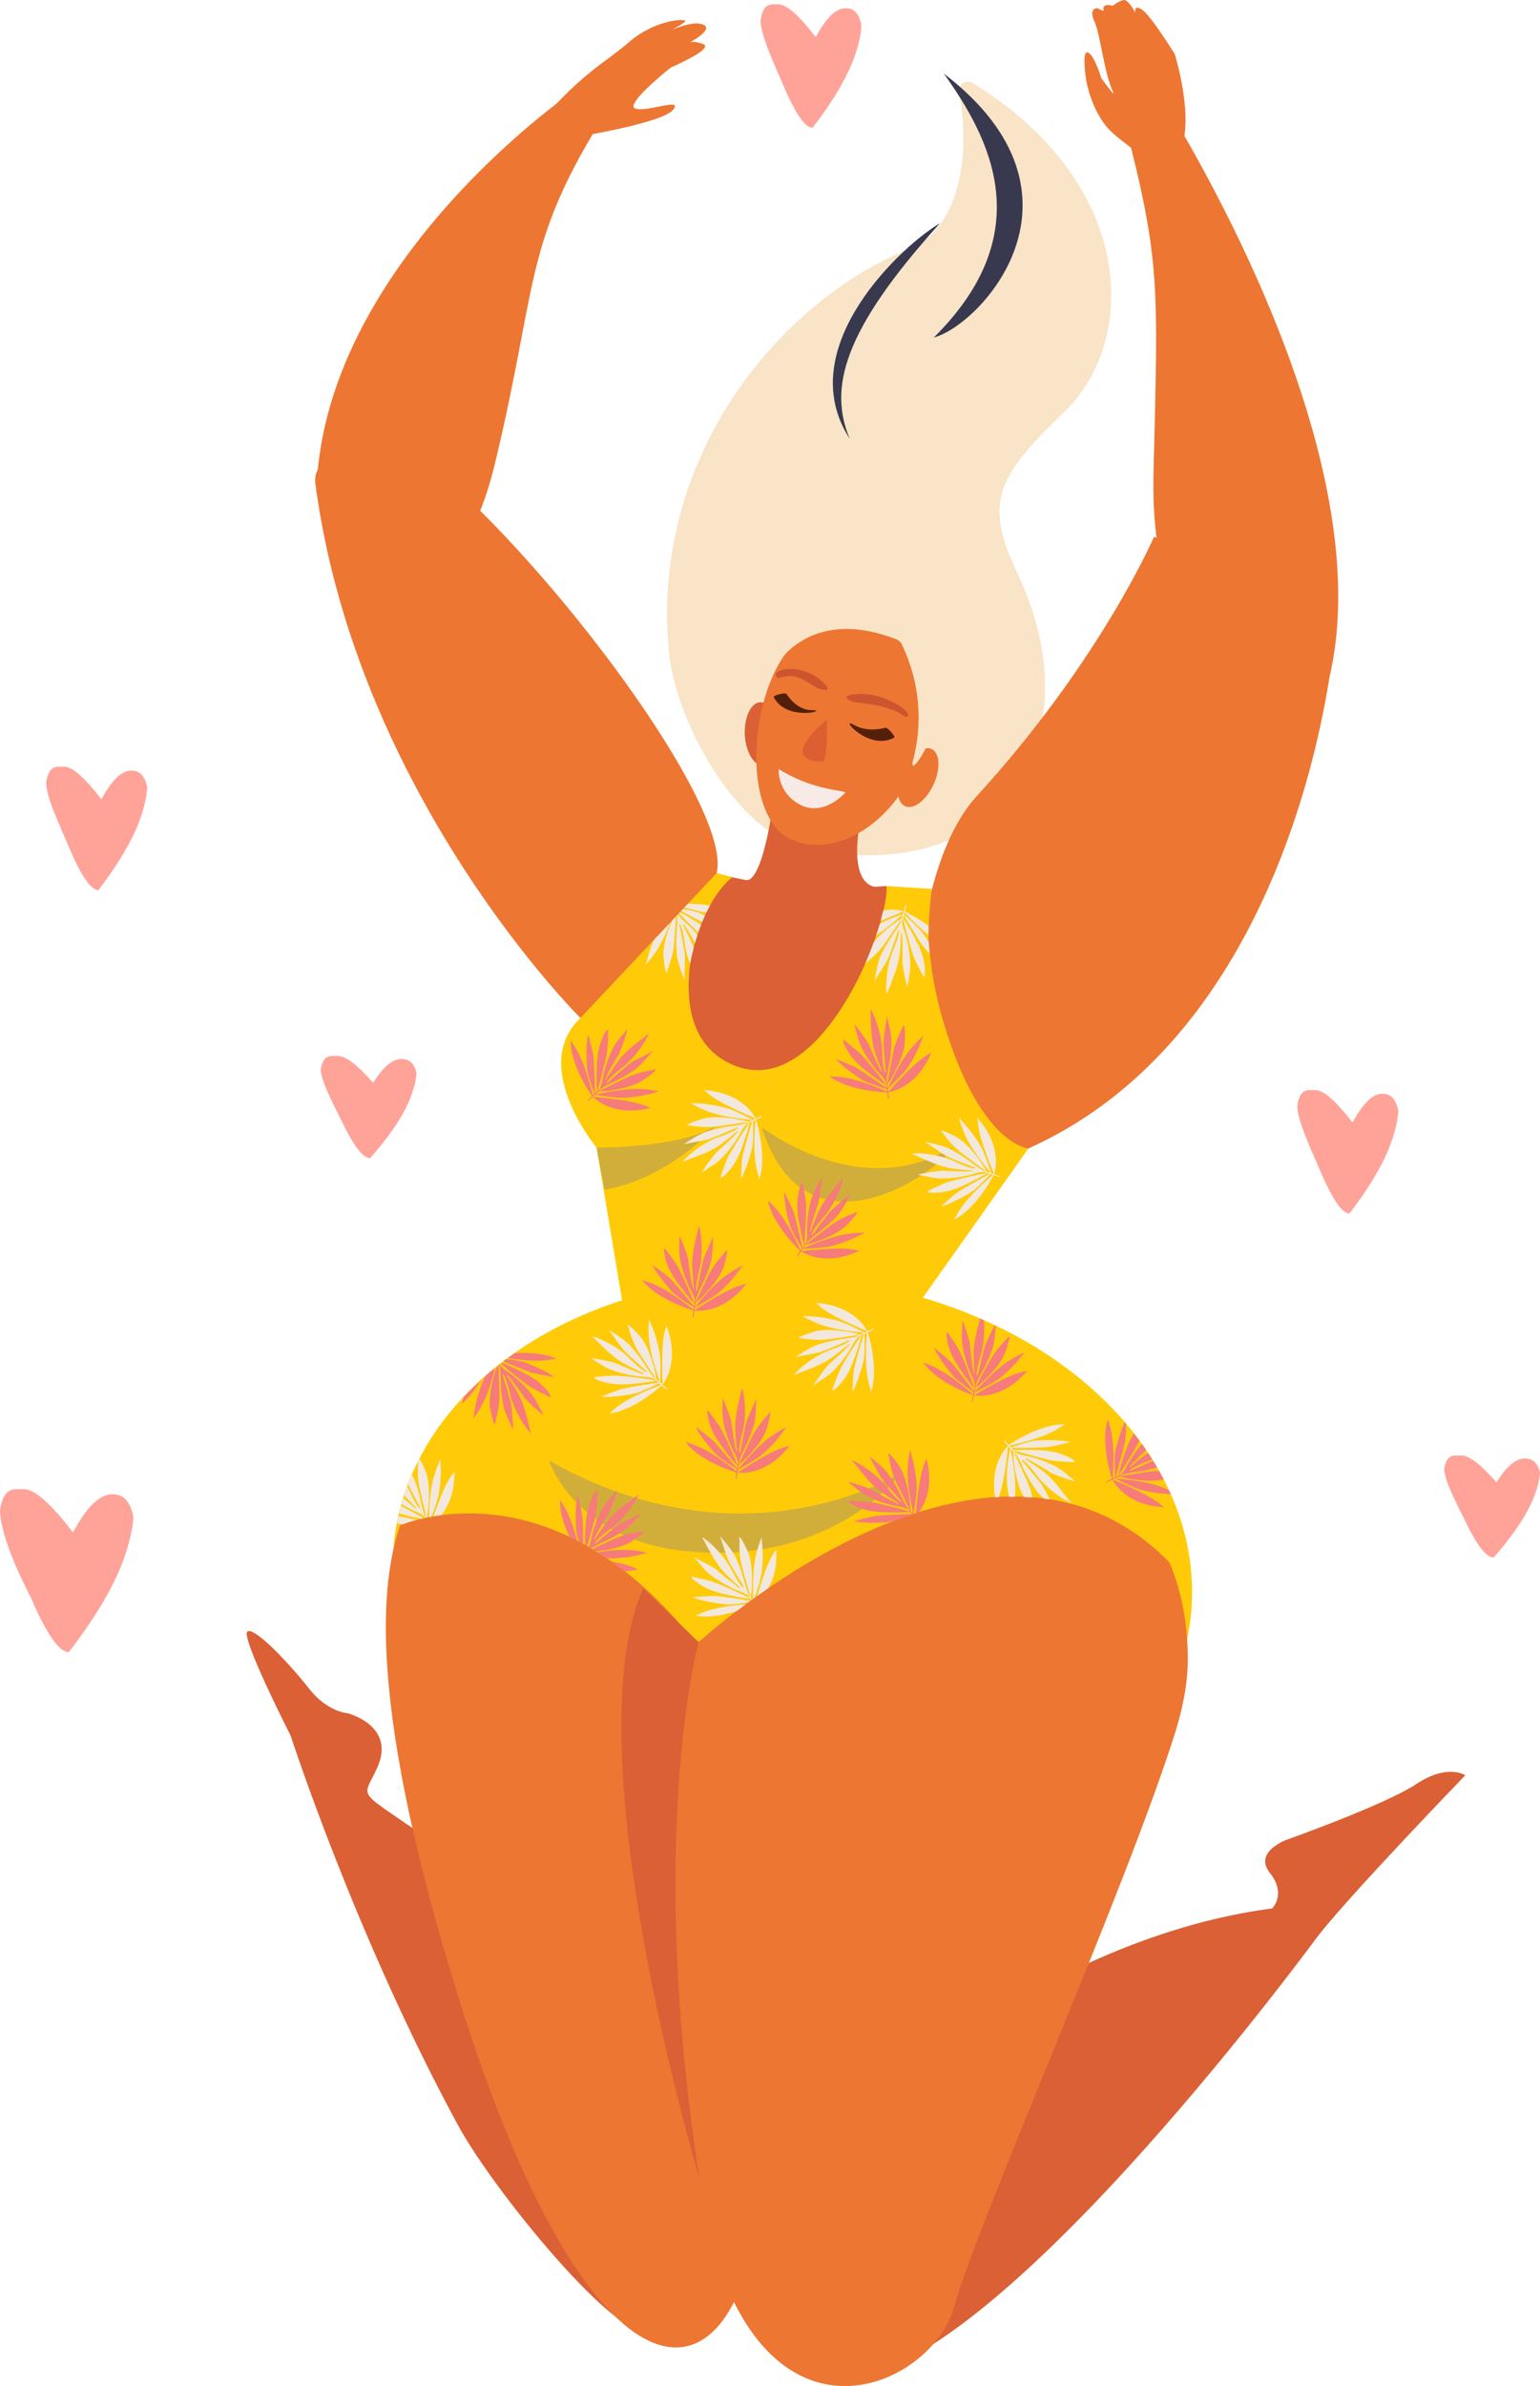 <svg xmlns="http://www.w3.org/2000/svg" width="754.3" height="1168.3" viewBox="0 -0.037 754.3 1168.303" style=""><g><g data-name="Layer 2"><path d="M327.7 319.9c3.2 31.9 32.3 89.1 69.5 96.1 96.4 18.2 138.4-57.1 101.2-135.1-.4-.9-.7-1.7-1.1-2.5-15-32.5-8.7-45.4 23.4-76.1 37.6-35.9 35.3-112.7-44.1-161.6a4.6 4.6 0 0 0-7 4.8c5.3 23.6 3 65.6-24.5 76.5-61.5 24.4-127.2 100.6-117.4 197.9z" fill="#f9e4c7"></path><path d="M457.4 165.2c22.8-5.9 82.5-69.7 4.9-129.2 22.1 31 47.4 77.4-4.9 129.2z" fill="#38384f"></path><path d="M460.4 109.3c-17.1 9.7-73.4 60.5-44.2 105.5-10.2-24.4-3.9-52.4 44.2-105.5z" fill="#38384f"></path><path d="M142.4 849.9s31.6 97.8 81.8 190.4c18.2 33.6 79.9 107.8 92.6 100.1l30.5-38.2s22.3-84.2-131.9-197.8c-42.3-30.2-38.2-21.9-30.6-39 9.3-20.6-14.6-26.6-14.6-26.6s-9.9-.6-18.8-12-26-29.8-30.1-28.1 21.1 51.2 21.1 51.2z" fill="#db6035"></path><path d="M351 427.5s30.1 10 83.2 6.3c0 0 29.9 73.6-14.2 98.8s-98.9-23-98.9-23 17.3-83.1 29.9-82.1z" fill="#db6035"></path><ellipse cx="388.1" cy="773.3" rx="147.8" ry="196" transform="rotate(-85.7 388.043 773.225)" fill="#ffcb08"></ellipse><path d="M630.4 900.7s47.9-17 63.3-27.2 24-4.3 24-4.3-59.3 61.4-73.2 80.1-178.2 238.8-244.2 213.8c-95.3-36.1 64.2-208 222.8-228.7 0 0 7.2-7-1.1-17.4s8.4-16.3 8.4-16.3z" fill="#db6035"></path><path d="M275 706.5c-26.2-1.7-144.1-29-50.4 271.6 63.5 203.3 131.5 205.1 145.9 111.5 8-52.4-31.2-196.4-10.9-280.6 3-12.5 75.6-4.4 74.6-18-8.1-111.9-159.2-84.5-159.2-84.5z" fill="#ed7632"></path><path d="M474.1 697.1c-13.1-.7-38.7-43-122.6 84-23.6 35.7-18.6 166.3-13.5 248.2 11.6 188.5 117.2 145.2 129.5 99.9 11-40.7 83.6-203.2 108-280.6 3.6-11.5 6.3-23.7 6.3-36.4-.3-105.1-107.7-115.1-107.7-115.1z" fill="#ed7632"></path><path d="M653.8 311.1s-14.3 190.2-150.1 251.2c-66.3 29.9-67.3-126.7-25.4-172.4 60.8-66.4 87-127.2 87-127.2z" fill="#ed7632"></path><path d="M561.3 36.2c-6-10.2 117.9 172.2 90.1 294.4 0 0-89.3 25.2-86.4-98.6 2.2-93.1 3.6-103.4-14.2-172.4 0 0-17.9-39.2 10.5-23.4z" fill="#ed7632"></path><path d="M284.3 498.4S174.9 390 154.5 237c-3.6-27 64.4-2.4 64.4-2.4 60.4 54 139.8 162.7 132.1 192.9-3.4 13.6-66.7 70.9-66.7 70.9z" fill="#ed7632"></path><path d="M194.1 747.6s68.5-32.7 138.5 47c6.3 7.2 9.6 9.4 9.6 9.4s143-131.6 232.3-37.3c0 0 9.6-56.8-106.3-96.7s-246.4 25.7-246.4 25.7z" fill="#ffcb08"></path><path d="M365.4 430.8s6 3.5 11.7-27.6 6.1-36.9 6.1-36.9l40.2 26.4s-11.2 39.5 6.1 41.7-68.5 38.6-64.1-3.6z" fill="#db6035"></path><path d="M285.8 41.8c8-7.1-128 81.8-130.8 199.3 0 0 61 96.2 87.6-14.9 20-83.5 14.4-104.4 47.5-160.2 0 0 26.1-29.3-4.3-24.2z" fill="#ed7632"></path><path d="M342.2 804s-25.8 93.1.3 262.2c0 0-62.5-208.4-27.5-288.5z" fill="#db6035"></path><path d="M284.3 498.4l66.7-70.9 7.7 2s-14.4 9.8-20.7 42.3c-2.4 19.7.6 40.5 20.6 49.4 43.3 19.2 77-67.9 75.6-87.4l22.2 1.4a207.1 207.1 0 0 0-1.6 23.8 183.1 183.1 0 0 0 6.8 39.7c18 62 42.1 63.6 42.1 63.6L452 635.4l-147.3 1.2-12.5-74.7s-33-39.8-7.9-63.5z" fill="#ffcb08"></path><path d="M364.8 359.6c.4 8.5 4.4 15.3 8.9 15.1s8-7.3 7.6-15.8-4.3-15.3-8.9-15.1-7.9 7.2-7.6 15.8z" fill="#db6035"></path><path d="M378.9 330.1c-12.9 27.9-11.8 71.4 8.4 80.8s47.2-5.6 60.1-33.5 7-58.1-13.3-67.5-42.3-7.7-55.2 20.2z" fill="#ed7632"></path><path d="M442.3 377.2c-3.6 7.8-3.2 15.6 1 17.5s10.3-2.8 13.9-10.5 3.2-15.6-.9-17.5-10.4 2.8-14 10.5z" fill="#ed7632"></path><path d="M418.5 343.8c10.1.9 19.2 2.8 24.7 7 6.9.4-9-12.6-24.2-10.9-9.6 1-.5 3.9-.5 3.9z" fill="#cc542f"></path><path d="M400.7 337.1c-8.7-5.2-11.2-7.7-19.5-5.1-5.8-3.7 9.9-8.6 21.3 1.5 7.3 6.5-1.8 3.6-1.8 3.6z" fill="#cc542f"></path><path d="M413.5 388.6c3.5-2.2-12.6 0-32.1-12.1a19 19 0 0 0 10.4 17.4c11.3 6.1 21.7-5.3 21.7-5.3z" fill="#f8eae7"></path><path d="M398 347.7c8 0-12.9 5.7-19-6.4-.6-.8 5.6-2.4 6.2-1.6s4.9 8.1 12.8 8z" fill="#532007"></path><path d="M418 354.8c-7-4.2 7.5 13.2 20 6.3.9-.2-3.2-5-4.2-4.8s-8.9 2.5-15.8-1.5z" fill="#532007"></path><path d="M379.8 326.5s16.5-31.1 61-12.8a82 82 0 0 1 6.4 58.6c-4.3 16.6 41.4-53.8-8.4-77s-59 31.2-59 31.2z" fill="#f9e4c7"></path><path d="M405 352.4s.7 13.3-1.4 20.2c0 0-9.8 1.3-10.4-4.6s11.8-15.6 11.8-15.6z" fill="#dd5e31"></path><path d="M575.4 26.4S563.9 7.9 559.5 4.8s-3.4 1.5-3.4 1.5-3.4-6.9-5.9-6.3-5.2 2.8-5.2 2.8-5.6-1.8-4.4 2.5c.1.3-2.7-1.2-3.2-1.3s-4.2.3-1.3 6.6 4.6 24.9 9.1 34.4c1.8 3.7-5.8-6.8-5.8-6.8s-3.5-11.9-6.8-12.6c-1.7-.3-1.6 4.6-1.1 9.7.8 9 4.8 19.9 10.6 26.8 3.5 4.2 9.8 8.5 16.4 13.7 9.6 7.5 16.4 4.7 19.5-1.9 7.3-15.7-2.6-47.5-2.6-47.5z" fill="#ed7632"></path><path d="M466.1 561.9c-.4 6.5-70.1 61.8-93.1-10.1 0 0 47.7 37.5 93.1 10.1z" fill="#a5936a" opacity=".5"></path><path d="M292.2 561.9c1.3 0 41.1 0 58.2-10.5 0 0-21.9 25.3-54.3 31.1z" fill="#a5936a" opacity=".5"></path><path d="M441.9 720.6s-75.5 49.4-173-5.5c0 0 12.4 39 67.4 44.4 72.9 7.1 105.6-38.9 105.6-38.9z" fill="#a5936a" opacity=".5"></path><path d="M288.1 66s36.7-6.2 41.6-12.3-12 1.1-18.3-.5S328.6 33 328.6 33s21.8-9.3 15.7-11.5-7.6-.1-7.6-.1 16.3-8.4 5.4-9.9c-5-.7-16.2 4.3-16.2 4.3s4.4-1.4 9.4-5c2.8-2.1-13.5-1.8-26.6 9.3-4 3.4-7.7 6.2-10.9 8.6a171.4 171.4 0 0 0-28 25.1l-.6.7z" fill="#ed7632"></path><g><path d="M455.9 516s1.6-1.4-1.3.3-7.3 4.7-19.6 18.4c0-.5-.1-1-.1-1.5s7.1-6.8 9.5-10.3a60.6 60.6 0 0 0 7.1-13.8 3.4 3.4 0 0 1 .4-1c1.4-1.6-.4-1-5.8 5.4s-10.7 18.3-10.7 18.3l-.6 1.1c-.1-.9-.2-1.6-.2-2.1l1-1.3c1.6-2.3 7.4-12.7 7.6-19.5s-.3-9-.9-7.5-1 2.2-1.8 3.9a38.2 38.2 0 0 0-3.2 9.9l-2.7 14.2a4.7 4.7 0 0 0-.3-.9 47.7 47.7 0 0 1 .9-7 59.4 59.4 0 0 0 1.4-13.1c.1-3.8-2.7-14.3-2.3-11.7.1.6-1.4 8.9-1.5 11.8s.9 14.4 1 15.2-1.4.7-1.7-10.3-6.3-22.5-5.8-20c.2.6.1 10.3 1.2 16.4s5.1 14.1 4.4 13.8-5.4-10.9-6.1-12.8-8.2-12.2-7.3-10.2c.1.2.1.3 1.8 6.7s8.2 14.9 10.5 17.2a14.4 14.4 0 0 1 3.1 4.3 4.5 4.5 0 0 1 .2.8v.6l-1-1.4c-.8-1.1-9.5-12-11.8-14.1s-7.9-6.6-7.9-6.6-1.6-.5 1.8 5.4 9.8 10.2 12.2 12.1a69.9 69.9 0 0 0 6.5 4.6c.1.1.2.1.2.2a5.3 5.3 0 0 1 .1 1.3c0-.1-.1-.1-.1-.2-2-1.4-12.8-8.9-15.2-10.1s-8.2-3.5-9.4-4-.1 0 0 .1c2.1 2.8 11.2 9.4 14.2 10.8s10.5 3.8 10.5 3.8h.1c0 .4.1.8.1 1.2-20-8.6-25-6.9-27.7-7.5-.4-.1.1.3.1.4 9.8 7.1 27.3 7.5 27.3 7.5h.4l.4 2.8s.8 1 .5-.4-.2-1.2-.4-2.3l.6-.3s12.9-1.5 20.3-18.6z" fill="#f67b7a"></path><path d="M487.1 575a1.8 1.8 0 0 0-.1-.6s4.4-12.3-7.7-26.4c0 0-.5-2.1-.3 1.3s1 8.6 7.9 25.6l-1.4-.5c-.3-.8-3-9.4-5.1-13.1s-4.8-7.5-9.2-12.4l-.8-.9c-.8-1.9-1 0 2.3 7.7s11.8 17.6 11.8 17.6l.7 1-2-.7-.8-1.4c-1.2-2.5-8-12.3-14-15.5s-8.3-3.7-7.1-2.5 1.5 1.9 2.6 3.3a39.9 39.9 0 0 0 7.5 7.3l11.5 8.7s-.7-.2-.9-.1a67.3 67.3 0 0 1-5.9-4 70.1 70.1 0 0 0-11.1-7c-3.4-1.7-14.1-3.9-11.6-3.1.6.2 7.4 5.2 10 6.6s13.3 5.5 14.1 5.8 0 1.6-10-3.1-23-4.1-20.5-3.6c.6.2 9.3 4.5 15.2 6.2s15 1.7 14.4 2.1-12.2.1-14.2-.1-14.6 1.9-12.4 2l6.9 1.4c6.5 1.2 16.9-.8 20-1.9a16.2 16.2 0 0 1 5.2-.9l.8.2.6.3-1.7.3c-1.3.2-15 3.2-18 4.3s-9.3 4.2-9.3 4.2-1.2 1.3 5.7.7 13.4-4.2 16.1-5.5 7-3.8 7.1-3.8.2-.1.2-.2l1.3.5h-.3c-2.1 1.1-13.6 7.5-15.8 9.1s-6.7 5.8-7.7 6.7h.1c3.4-.7 13.4-5.9 16-8s8-7.8 8-7.8l1.2.4c-16.5 14.2-17.2 19.5-19 21.6-.3.4.3.1.4.1 10.7-5.6 18.7-21.2 18.7-21.2s.2-.2.2-.3l2.8.8s1.2-.2-.2-.5z" fill="#f2e8dd"></path><path d="M290 536.6l-2 2.1s-.3 1.1.5.1l1.7-1.7.6.2s8.9 9.6 27 5.3c0 0 2.1.4-1-.9s-8.1-3.1-26.4-4.7a5.2 5.2 0 0 1 1.1-1c.8.1 9.7 1.6 14 1.5a66.1 66.1 0 0 0 15.2-2.6l1.1-.3c2.1.2.5-.9-7.8-1.4s-21.1 2.4-21.1 2.4l-1.2.2 1.5-1.5h1.7c2.7 0 14.6-1.6 20.2-5.5s7-5.6 5.4-5.2a29.6 29.6 0 0 1-4.2.9 41.9 41.9 0 0 0-9.8 3.3l-13 6.3s.5-.6.5-.8a50.9 50.9 0 0 1 6.2-3.4 72.2 72.2 0 0 0 11.3-6.6c3.1-2.3 9.9-10.8 8.1-9s-8 4.3-10.4 5.9-11 9.4-11.6 9.9-1.4-.7 7.3-7.5 14.2-18.5 12.6-16.6-8.3 6.2-12.5 10.8-8.3 12.5-8.5 11.7 5.6-10.8 6.7-12.5 4.9-13.9 3.8-11.9l-4.4 5.4c-4.1 5.2-7 15.4-7.4 18.7a15.9 15.9 0 0 1-1.6 5.1l-.6.6c-.1.1-.3.2-.4.4a7.9 7.9 0 0 1 .4-1.7c.5-1.3 4-14.8 4.4-18s.5-10.2.5-10.2-.6-1.6-3.2 4.7-2.4 13.9-2.5 17 .2 7.9.2 8v.2l-1 .9v-.2c0-2.5-.4-15.6-.8-18.2s-2.1-8.7-2.4-9.9h-.2c-1 3.4-.9 14.6-.2 17.9s3.3 10.6 3.3 10.6h.1l-.9.8c-5.1-21.1-9.5-24.1-10.6-26.7-.2-.4-.2.2-.2.4.1 12 10.2 26.3 10.2 26.3z" fill="#f67b7a"></path><path d="M426.5 681.2c0 .4.2-.2.3-.3 3.6-11.5-1.6-28.2-1.6-28.2s-.1-.3-.2-.4l2.6-1.3s.6-1.1-.5-.3l-2.1 1-.5-.4s-5.6-11.8-24.1-13.3c0 0-1.8-1 .7 1.2s6.8 5.4 23.7 12.6l-1.4.7c-.8-.5-8.7-4.6-12.8-5.8a66.9 66.9 0 0 0-15.3-2.3 2.8 2.8 0 0 1-1.2-.1c-1.9-.7-.7.8 7 3.9s20.9 4.2 20.9 4.2l1.2.2-1.9.9-1.6-.5c-2.7-.8-14.4-3-20.9-1s-8.5 3.2-6.8 3.2l4.2.5a40.2 40.2 0 0 0 10.4-.1l14.3-2a3.2 3.2 0 0 0-.7.6 55.7 55.7 0 0 1-7 1.3 68.8 68.8 0 0 0-12.8 2.9c-3.6 1.1-12.7 7.2-10.4 5.9.6-.2 8.9-1.5 11.7-2.3s13.4-5.5 14.1-5.8 1.1 1.1-9.3 4.8-19.2 13.3-17 12c.5-.4 9.7-3.4 15.1-6.5s11.8-9.3 11.7-8.5-8.6 8.6-10.2 9.9-8.9 11.6-7.3 10.1l5.8-3.9c5.5-3.6 11.4-12.4 12.9-15.4a15.6 15.6 0 0 1 3.1-4.3l.7-.4.6-.2-1 1.4c-.8 1-8.4 12.9-9.6 15.7s-3.7 9.6-3.7 9.6 0 1.7 4.5-3.5 6.5-12.5 7.6-15.4 2.2-7.5 2.2-7.6v-.3l1.2-.5v.2c-.8 2.3-4.5 14.9-4.9 17.6s-.6 8.9-.7 10.2h.1c2-2.9 5.4-13.7 5.7-17s.2-11.2.2-11.2l1.1-.5c-1.6 21.7 1.6 25.9 1.9 28.7z" fill="#f2e8dd"></path><path d="M369.8 547.1s-5.6-11.8-24.1-13.3c0 0-1.8-1 .7 1.2s6.8 5.4 23.7 12.6l-1.4.7c-.8-.5-8.7-4.6-12.8-5.8a66.9 66.9 0 0 0-15.3-2.3 2.7 2.7 0 0 1-1.2-.1c-1.9-.7-.7.8 7 3.9s20.8 4.2 20.8 4.2l1.3.2-2 .9-1.5-.5c-2.7-.8-14.4-3-20.9-1s-8.5 3.2-6.8 3.2l4.2.5a40.2 40.2 0 0 0 10.4-.1l14.3-2a3.2 3.2 0 0 0-.7.6 60.2 60.2 0 0 1-7 1.3 68.8 68.8 0 0 0-12.8 2.9c-3.6 1.1-12.7 7.2-10.4 6 .6-.3 8.9-1.6 11.7-2.4s13.4-5.5 14.1-5.8 1.1 1.1-9.3 4.8-19.2 13.3-17.1 12 9.8-3.4 15.2-6.5 11.8-9.3 11.7-8.5-8.6 8.6-10.2 9.9-8.9 11.6-7.3 10.1l5.8-3.8c5.5-3.7 11.4-12.5 12.9-15.5a15.6 15.6 0 0 1 3.1-4.3l.7-.4.6-.2-1 1.4c-.8 1-8.4 12.9-9.7 15.7s-3.6 9.6-3.6 9.6 0 1.7 4.5-3.5 6.5-12.5 7.5-15.4a71.8 71.8 0 0 0 2.3-7.6c.1-.2.1-.2.1-.3l1.2-.5a.3.3 0 0 1-.1.2c-.7 2.3-4.4 14.9-4.8 17.6s-.6 8.9-.7 10.2.1.1.1 0c2-2.9 5.4-13.7 5.7-17s.2-11.1.2-11.1l1.1-.5c-1.7 21.7 1.5 25.9 1.8 28.7 0 .4.2-.2.3-.3 3.6-11.5-1.7-28.2-1.7-28.2s0-.3-.1-.4l2.6-1.3s.6-1-.5-.3l-2.1 1z" fill="#f2e8dd"></path><path d="M326.7 475.7l1.4-4.1a39.4 39.4 0 0 0 2.1-10.2l1-12.8-2 2.1c-1.9 4.3-4.7 12.3-4.2 17.6.6 6.8 1.3 9 1.7 7.4z" fill="#f2e8dd"></path><path d="M342 456.5c.5-1.3.9-2.5 1.4-3.7-1.9-1.3-3.5-2.2-4.5-2.8a52.4 52.4 0 0 0-5.9-3.3l-.4.4.2.3c.6.7 5.4 5.5 9.2 9.1z" fill="#f2e8dd"></path><path d="M335.3 479.5c-.2-.6.3-9.1.1-12s-2.5-14.2-2.7-14.9 1.3-.9 2.8 10a37.7 37.7 0 0 0 2.5 9.2c.6-2.8 1.2-5.4 1.8-7.9-2.1-5.6-5.9-11.7-5.2-11.5s3.8 5.6 5.9 9.2a35.9 35.9 0 0 1 1.2-3.9 52.8 52.8 0 0 0-6.2-6.3 21.7 21.7 0 0 1-3.5-3.7l-.3.3a45.2 45.2 0 0 1-.2 6.9 70 70 0 0 0 .1 13.2c.4 3.7 4.4 13.9 3.7 11.4z" fill="#f2e8dd"></path><path d="M316.6 471.3c-1.2 1.7.5.8 5.2-6.1a74.8 74.8 0 0 0 6.4-13.4l-8 8.5a76.1 76.1 0 0 0-3.3 9.9 3.6 3.6 0 0 1-.3 1.1z" fill="#f2e8dd"></path><path d="M346 446.8c.6-1.3 1.2-2.4 1.8-3.5a75.5 75.5 0 0 0-10.9-.8l-1.7 1.8c4.4 1.2 7.9 2 10.8 2.5z" fill="#f2e8dd"></path><path d="M334.6 445l-1 1c2.7 1.4 7 3.8 10.3 5.4l1.4-3.2-3.1-1.4c-1.8-.6-5.1-1.3-7.6-1.8z" fill="#f2e8dd"></path><path d="M433.3 462l8.2-11.9s-.1.8-.1 1a51 51 0 0 1-3.7 5.9 80.6 80.6 0 0 0-6.6 11.4c-1.5 3.5-3.2 14.2-2.6 11.7.2-.6 4.9-7.6 6.2-10.2s5-13.5 5.2-14.3 1.6-.1-2.6 10.1-3.3 23.1-2.8 20.7c.1-.6 4.1-9.5 5.5-15.6s1.1-14.9 1.6-14.3.6 12.1.4 14.1 2.6 14.5 2.5 12.3c0-.3.1-.3 1.1-6.9s-1.4-16.9-2.6-19.9a14 14 0 0 1-1.1-5.2 3.2 3.2 0 0 0 .1-.8l.3-.6a9.5 9.5 0 0 0 .4 1.7c.2 1.3 3.8 14.9 5 17.7s4.6 9.2 4.6 9.2 1.3 1.1.5-5.7-4.8-13.2-6.2-15.9-4.1-6.8-4.1-6.9-.1-.2-.2-.2.3-.9.5-1.3v.2c1.2 2.1 8 13.4 9.7 15.5l2.9 3.2c-.2-1.8-.4-3.7-.5-5.6a34.1 34.1 0 0 0-4-5.9 107.2 107.2 0 0 0-8.1-7.7l.3-1.1a132.8 132.8 0 0 0 11.6 11.1c0-1.6.1-3.1.1-4.5a76 76 0 0 0-11.2-6.8l-.4-.2c.5-1.5.8-2.8.8-2.8s-.3-1.1-.6.2-.3 1.2-.6 2.3h-.6a22.4 22.4 0 0 0-9.6-.2c-.4 1.6-.8 3.3-1.3 5.1 3.2-1.2 6.9-2.8 11.4-4.8-.1.4-.3.9-.4 1.4a90.3 90.3 0 0 0-11.3 4.7c-.6 1.8-1.2 3.8-1.9 5.8a113.7 113.7 0 0 0 12.1-9.5l1-.7c-.3.8-.5 1.6-.7 2l-1.4.8a59.2 59.2 0 0 0-12.1 10.6c-1.3 3.5-2.7 7.1-4.3 10.7l2.5-2.2a36.4 36.4 0 0 0 7.1-7.7z" fill="#f2e8dd"></path><path d="M360.3 720.8l.4.2c-.2 1.5-.3 2.8-.3 2.8s.5 1.1.5-.2.2-1.2.3-2.4l.6-.2s12.9 2 24.5-12.6c0 0 1.9-.9-1.4 0s-8.3 2.6-23.6 12.6a7.7 7.7 0 0 1 .2-1.5c.8-.4 8.7-4.7 11.9-7.4a63.7 63.7 0 0 0 10.4-11.5 3.6 3.6 0 0 1 .7-.9c1.7-1.2-.2-1-7 3.7s-15.1 15-15.1 15l-.9.8c.2-.8.3-1.6.4-2l1.2-1.1c2.2-1.7 10.6-10.2 12.5-16.8s2.1-8.8 1.1-7.4l-2.8 3.3a41.4 41.4 0 0 0-5.7 8.6l-6.3 13v-.9a38.4 38.4 0 0 1 2.7-6.5 68.5 68.5 0 0 0 4.8-12.3c1-3.6 1.1-14.5.8-11.9-.1.6-3.7 8.2-4.6 11s-2.8 14.1-3 14.9-1.5.3 1.2-10.4-.4-23.3-.5-20.8c0 .6-2.6 10-3.1 16.2s1.2 15 .6 14.5-2.3-12-2.5-14-4.7-13.9-4.4-11.7c.1.2 0 .3 0 7s4 16.4 5.7 19.3a15.4 15.4 0 0 1 1.9 4.9 3.2 3.2 0 0 0-.1.8c0 .2-.1.4-.1.6l-.7-1.6c-.4-1.2-6-14.1-7.7-16.8s-5.9-8.3-5.9-8.3-1.4-.9.4 5.7 6.8 12.3 8.5 14.8 5.1 6.1 5.2 6.2.1.1.1.2a6.9 6.9 0 0 1-.2 1.3c0-.1-.1-.1-.1-.2-1.6-1.9-10-12-12-13.8s-7-5.5-8-6.3h-.1c1.3 3.3 8.3 12.1 10.9 14.2s9.2 6.3 9.2 6.3c0 .4-.1.8-.1 1.2-17.1-13.5-22.4-13.1-24.9-14.5-.3-.2 0 .3.1.4 7.5 9.6 24.3 14.5 24.3 14.5z" fill="#f67b7a"></path><path d="M339.6 641.6c-.2 1.6-.4 2.9-.4 2.9s.5 1.1.6-.3a20 20 0 0 1 .3-2.3l.6-.2s12.9 1.9 24.4-12.6c0 0 1.9-1-1.3-.1s-8.3 2.6-23.7 12.6a5.9 5.9 0 0 0 .2-1.4c.8-.5 8.7-4.8 12-7.5a63.9 63.9 0 0 0 10.3-11.5 5.1 5.1 0 0 1 .8-.9c1.7-1.1-.2-1-7.1 3.7s-15.1 15-15.1 15l-.8.9a20.6 20.6 0 0 1 .3-2.1l1.3-1.1c2.1-1.7 10.5-10.2 12.5-16.7s2-8.9 1-7.5-1.5 1.9-2.7 3.3a40 40 0 0 0-5.8 8.7l-6.2 12.9a3.4 3.4 0 0 0-.1-.9 67.2 67.2 0 0 1 2.7-6.5 63.6 63.6 0 0 0 4.8-12.2c1.1-3.7 1.1-14.6.8-12-.1.6-3.7 8.3-4.5 11.1s-2.9 14.1-3 14.9-1.6.3 1.1-10.4-.3-23.4-.4-20.9c0 .7-2.7 10-3.1 16.2s1.2 15 .6 14.5-2.4-12-2.5-14-4.8-13.9-4.4-11.7c0 .3-.1.4-.1 7s4.1 16.4 5.7 19.3a15.4 15.4 0 0 1 1.9 4.9c0 .4-.1.7 0 .8a6.4 6.4 0 0 0-.2.7l-.6-1.6c-.5-1.3-6.1-14.2-7.7-16.8s-6-8.4-6-8.4-1.4-.9.4 5.7 6.8 12.4 8.6 14.8 5 6.1 5.1 6.2l.2.2-.3 1.3a.3.3 0 0 0-.1-.2c-1.5-1.9-9.9-12-11.9-13.8s-7-5.5-8.1-6.2-.1 0-.1 0c1.3 3.3 8.4 12.1 10.9 14.2s9.2 6.4 9.2 6.4h.1c-.1.4-.1.8-.2 1.2-17.1-13.5-22.4-13.1-24.8-14.5-.4-.2 0 .3 0 .4 7.6 9.4 24.4 14.4 24.4 14.4z" fill="#f67b7a"></path><path d="M395.3 603.2a18.3 18.3 0 0 1-.5 5.3 5 5 0 0 0-.5.7l-.4.5c.1-.3.1-1 .2-1.7s.9-15.4.7-18.5-1.6-10.1-1.6-10.1-.8-1.5-2.2 5.2.5 14.1 1 17.1a75.4 75.4 0 0 0 1.8 7.8v.3l-.8 1.1v-.3c-.5-2.4-3.5-15.1-4.5-17.7s-3.7-8-4.3-9.2h-.1c-.3 3.5 2 14.6 3.3 17.6s5.4 9.8 5.4 9.8l-.7 1c-9.2-19.8-14-21.8-15.6-24.1-.3-.4-.2.2-.2.4 2.5 11.7 15.3 23.7 15.3 23.7l.3.3-1.6 2.4s0 1.2.6 0l1.3-1.9h.6s10.7 7.5 27.6-.3c0 0 2.1 0-1.2-.6s-8.6-1.4-26.8.6l.8-1.2c.9 0 9.9-.3 14-1.3a68.2 68.2 0 0 0 14.5-5.6 3.4 3.4 0 0 1 1-.4c2.1-.3.3-1.1-8 .1s-20.2 6.5-20.2 6.5l-1.1.4a19.6 19.6 0 0 0 1.2-1.7l1.6-.3c2.7-.6 14-4.5 18.7-9.4s5.8-7 4.4-6.2l-4 1.7a40.5 40.5 0 0 0-9 5.2l-11.5 8.7a2.9 2.9 0 0 0 .4-.8 59.9 59.9 0 0 1 5.4-4.6 71.2 71.2 0 0 0 9.8-8.8c2.5-2.8 7.5-12.5 6.1-10.3-.4.5-7 5.7-9.1 7.8s-8.9 11.4-9.4 12-1.5-.4 5.7-8.8 10.2-21 9-18.8c-.3.6-6.8 7.8-10 13.1s-5.7 13.9-6 13.2 3.3-11.8 4-13.6 2.1-14.6 1.4-12.5c-.1.3-.2.3-3.2 6.2s-3.8 16.7-3.6 20z" fill="#f67b7a"></path><path d="M271.3 674.1c-2.7-2.3-13-6.9-16.2-7.6s-4.7-.7-7.2-1l-1.4 1c4.2 1.8 12.6 5.3 14.7 5.8s8.7 1.7 10 1.9a.1.1 0 0 0 .1-.1z" fill="#f67b7a"></path><path d="M227.1 684c-.2.8-.5 1.6-.7 2.5s-1.2 1.7 1.3-.6 3.7-3.7 8.1-10.4c-3 2.7-5.9 5.6-8.7 8.5z" fill="#f67b7a"></path><path d="M236.6 686.9c2.7-5.1 4.8-12.8 5.8-17-1.4 1-2.7 2.1-4 3.2s-1.7 3.1-2.2 4.2a64.3 64.3 0 0 0-4 15 2.8 2.8 0 0 1-.2 1.1c-.9 1.9.7.8 4.6-6.5z" fill="#f67b7a"></path><path d="M266.5 679.2c-4.7-5-11.7-7.9-14.4-9.2s-5-2.2-6.5-2.8l-.4.3.6.5c.9.9 11.8 9.8 14.5 11.4s9.1 4.6 9.1 4.6 1.7.2-2.9-4.8z" fill="#f67b7a"></path><path d="M240.1 689.7c1.3 6.7 2.3 8.7 2.5 7.1s.5-2.4.9-4.2a40.1 40.1 0 0 0 1.1-10.3l-.4-14-.7.7c-1.1 2.5-4.6 14-3.4 20.7z" fill="#f67b7a"></path><path d="M256.7 684.1c1.1 1.7 10.6 10.2 9.3 8.4-.1-.2-.1-.3-3.2-6.2s-11.1-12.7-13.9-14.5a17.8 17.8 0 0 1-4-3.5c0-.2-.1-.3-.1-.4l-.4.3c.1.2.2.4.3.4a58 58 0 0 1 .6 7.1 58.9 58.9 0 0 0 1.4 13c.7 3.8 5.7 13.5 4.8 11-.3-.6-.6-9-1.1-11.9s-4-13.8-4.2-14.6 1.2-1 3.8 9.8 11 20.5 9.9 18.2c-.2-.5-2.2-10-4.6-15.8s-8-12.7-7.2-12.5 7.6 9.5 8.6 11.2z" fill="#f67b7a"></path><path d="M272.2 665.4c.5 0-.1-.3-.2-.4-6.1-2.6-14-2.8-19.9-2.5l-3.3 2.4c16.8 2.7 20.8.4 23.4.5z" fill="#f67b7a"></path><path d="M302 729.8c-.2.2-.3.2-4.5 5.3s-7.4 15.2-8 18.5a14.8 14.8 0 0 1-1.1 3.8l1 .6 5.1-2.6a66.3 66.3 0 0 0 11.5-6.3c3.2-2.2 10.1-10.6 8.3-8.7s-8.1 4-10.6 5.6-11.2 9-11.8 9.5-1.4-.7 7.5-7.3 14.6-18.1 13-16.3-8.5 6-12.8 10.5-8.6 12.3-8.7 11.5 5.8-10.7 6.9-12.3 5.3-13.8 4.2-11.8z" fill="#f67b7a"></path><path d="M315 749.7l-4.2.7a39.9 39.9 0 0 0-10 3.1l-10.7 4.9 1.9 1.1c4.7-.4 12.9-1.8 17.4-4.8s7.2-5.5 5.6-5z" fill="#f67b7a"></path><path d="M274.3 735c-.1 5.9 2.2 12.3 4.6 17.4l3.8 1.9c-3.9-14.8-7.2-17.4-8.1-19.7-.2-.4-.3.2-.3.4z" fill="#f67b7a"></path><path d="M289.5 734.5c-2.8 6.3-2.7 13.9-2.9 16.9a40 40 0 0 0 0 4.9l1 .6c1.1-3.4 4.1-14.1 4.5-16.8s.7-10.2.7-10.2-.5-1.6-3.3 4.6z" fill="#f67b7a"></path><path d="M310.8 767.6c-1.3-.6-4.4-1.8-11.3-3.1l6.5 4.8a31 31 0 0 0 5.8-.8s2.1.5-1-.9z" fill="#f67b7a"></path><path d="M283.1 732.1c-.1-.1-.2-.1-.2 0-1 3.3-1.2 14.6-.6 17.9.2 1.2.7 2.9 1.2 4.7l2.1 1.1c0-4.8-.1-11.9-.4-13.7s-1.8-8.7-2.1-10z" fill="#f67b7a"></path><path d="M292.7 760l4.8 3h2.1a59.1 59.1 0 0 0 15.3-2.2l1.1-.2c2.1.2.5-.9-7.8-1.7a72.2 72.2 0 0 0-15.5 1.1z" fill="#f67b7a"></path><path d="M349.1 774.4c-3-.9-10-2.4-10-2.4s-1.7.3 4.1 4 13.2 4.8 16.2 5.5 7.8 1.2 7.9 1.2h.3c.1.3.3.5.4.8l.5-.4c-.4-.4-.6-.9-.8-1.1a8.6 8.6 0 0 1 .3-1.7c.4-2.7 1-14.6-1.8-20.8s-4.3-8-4.1-6.3.1 2.4.1 4.3a40.6 40.6 0 0 0 1.4 10.3l3.9 13.8-.7-.6a54.7 54.7 0 0 1-2.2-6.7 73.5 73.5 0 0 0-4.5-12.3c-1.7-3.5-8.9-11.7-7.4-9.5.4.5 2.8 8.6 4 11.3s7.2 12.4 7.6 13.1-1 1.3-6.1-8.5-15.6-17.3-14.1-15.3c.4.4 4.7 9.2 8.4 14.1s10.8 10.5 10.1 10.5-9.7-7.4-11.2-8.8-12.8-7.3-11-5.9l4.6 5.3c4.4 4.9 13.9 9.6 17 10.7a14.3 14.3 0 0 1 4.7 2.4l.5.7.3.5-1.5-.8c-1.2-.6-13.9-6.5-16.9-7.4z" fill="#f2e8dd"></path><path d="M340.9 790.8c-.4.1.2.3.4.3 6.4 1.1 13.9-.6 19.5-2.3l4.5-3.3c-18.4 1.4-21.8 4.7-24.4 5.3z" fill="#f2e8dd"></path><path d="M369.6 782.4a90.8 90.8 0 0 0 3.4-11.9 65.1 65.1 0 0 0 .2-15.5 3.1 3.1 0 0 1-.1-1.1c.5-2.1-.8-.7-2.8 7.4s-1.4 21.2-1.4 21.2v.4a1.8 1.8 0 0 1 .7-.5z" fill="#f2e8dd"></path><path d="M380.2 759.2s.8-1.9-1 .9-4.1 6.7-8.3 21.3l5.4-3.8c2.4-4.1 4.4-10 3.9-18.4z" fill="#f2e8dd"></path><path d="M366.6 784.5l1-.7c-3.1-.6-15.1-2.4-17.7-2.4s-8.8.5-10.1.6-.1.1-.1.2c3.2 1.5 14.3 3.5 17.6 3.4s6.8-.7 9.3-1.1z" fill="#f2e8dd"></path><path d="M200.2 729.2l-.7-1.3c-.6 1.4-1 2.8-1.5 4.3 3.3 3.6 6.6 6.6 6 6.5s-3.6-2.7-6.4-5.2l-.9 2.9a53.7 53.7 0 0 0 6.7 3.6 14.1 14.1 0 0 1 4.6 2.7l.3.5.7-.2a8.6 8.6 0 0 0 .3-1.3c.6-2.7 1.8-14.6-.7-21a42.2 42.2 0 0 0-3.1-6.4l-.8 1.5v2.7a36.3 36.3 0 0 0 .9 10.4l3.2 14.1s-.5-.7-.7-.7-1-2.9-1.9-6.8a61.4 61.4 0 0 0-3.9-12.6 4.1 4.1 0 0 0-.5-.9l-1.9 4.8c2 4 5.6 10.7 5.9 11.3s-1 1.2-5.6-8.9z" fill="#f2e8dd"></path><path d="M212.6 722.8c-2.1 6.6-2.4 16.8-2.5 20l1.2-.2a80.7 80.7 0 0 0 3.5-10.5 65.2 65.2 0 0 0 1-15.5 3.9 3.9 0 0 1 0-1.1c.6-2-.8-.7-3.2 7.3z" fill="#f2e8dd"></path><path d="M196.4 737.4c-.3 1.2-.6 2.4-.8 3.6l5.1 1.4 5.6 1.2 1.3-.3-.4-.2c-.7-.5-6.2-3.4-10.8-5.7z" fill="#f2e8dd"></path><path d="M204.2 744.1l-9-1.7c-.2 1.2-.5 2.3-.7 3.5l2.8.4a64 64 0 0 1 6.9-2.2z" fill="#f2e8dd"></path><path d="M222.6 721.2s.9-1.9-1.1.8-4.3 6.4-9.2 20.4l3.8-.6c3.1-3.8 6.5-10.3 6.5-20.6z" fill="#f2e8dd"></path><path d="M326.7 649.8s.2-2.1-.8 1.1-2 8.5-1.4 26.8l-1.2-.9c.1-.9.5-9.9-.2-14.1a59.7 59.7 0 0 0-4.4-14.8 4.3 4.3 0 0 1-.4-1.1c-.1-2.1-1-.4-.5 7.9s5 20.7 5 20.7a6.3 6.3 0 0 0 .3 1.2l-1.6-1.4c-.1-.3-.1-.8-.3-1.6-.3-2.7-3.3-14.3-7.8-19.4s-6.5-6.3-5.8-4.8.8 2.3 1.3 4.1a42.7 42.7 0 0 0 4.5 9.4l7.8 12.1a2.9 2.9 0 0 0-.8-.4 54.9 54.9 0 0 1-4.1-5.8 81.9 81.9 0 0 0-8-10.4c-2.6-2.8-11.9-8.5-9.8-6.9.4.4 5.1 7.4 7.1 9.6s10.5 9.8 11.1 10.3-.5 1.5-8.3-6.3-20.1-11.9-18-10.5c.5.4 7.2 7.5 12.2 11.1s13.5 6.7 12.7 7-11.4-4.2-13.2-5.1-14.4-3.2-12.3-2.4l5.9 3.7c5.7 3.4 16.2 5.1 19.5 5.2a16.7 16.7 0 0 1 5.2.9l.6.5.5.4-1.7-.3c-1.3-.3-15.2-2.1-18.4-2.1s-10.2.7-10.2.7-1.5.8 5.1 2.6 14.1.7 17.1.4 7.8-1.1 7.9-1.1h.3l1 .9h-.3c-2.4.3-15.3 2.3-17.9 3.1s-8.4 3.1-9.6 3.6a.1.1 0 0 0 .1.1c3.4.6 14.6-.9 17.7-2s10.2-4.5 10.2-4.5h.1l.9.8c-20.4 7.6-22.8 12.3-25.2 13.7-.4.3.2.2.3.2 12-1.6 24.9-13.4 24.9-13.4l.3-.2 2.3 1.7s1.2.2.1-.5l-1.9-1.5a4.2 4.2 0 0 0 .2-.6s8.3-10.3 1.9-27.7z" fill="#f2e8dd"></path><path d="M526.4 725l-5.4-4.4c-5.1-4.2-15.2-7.3-18.5-7.8a16 16 0 0 1-5-1.7l-.6-.5-.4-.5a9 9 0 0 1 1.6.5c1.3.4 14.8 4.2 17.9 4.6s10.2.7 10.2.7 1.7-.5-4.6-3.3-13.9-2.6-16.9-2.7-7.9 0-8 0h-.3l-.9-1h.3c2.4.1 15.5-.1 18.2-.5s8.7-2 9.9-2.3.1-.1 0-.1c-3.3-1.1-14.6-1.1-17.8-.5s-10.8 3.1-10.8 3.1a3 3 0 0 1-.8-.8c21.2-4.8 24.2-9.1 26.9-10.2.4-.1-.3-.2-.4-.2-12.1-.1-26.5 9.8-26.5 9.8l-.3.3c-1.1-1.2-2.1-2.1-2.1-2.1s-1.1-.3-.1.6a9 9 0 0 1 1.6 1.7l-.2.6s-8.7 8.1-6 24.8h1.8c1.1-3 3-9.6 4.6-25.1l1 1.1c-.2.8-1.8 9.7-1.7 13.9a50.8 50.8 0 0 0 1.1 9.9h2.9c0-.5.1-.8.1-1.3.7-8.3-2-21.1-2-21.1s-.1-.7-.2-1.2l1.4 1.5v1.7c0 2.8 1.3 14.6 5.2 20.3 0 .1.1.1.1.2l3.9.2a36.4 36.4 0 0 0-2.9-9l-6.1-13.2.8.6a37.6 37.6 0 0 1 3.3 6.2 67.2 67.2 0 0 0 6.5 11.4 28.6 28.6 0 0 0 4.3 4.6l2.7.3a82.4 82.4 0 0 0-4-7.2c-1.7-2.6-9.1-11.1-9.6-11.7s.7-1.4 7.4 7.4 18.2 14.5 16.4 12.8-6.1-8.3-10.6-12.6-12.4-8.5-11.6-8.7 10.7 5.7 12.4 6.9 13.8 5.1 11.8 4z" fill="#f2e8dd"></path><path d="M559.1 729.5a61.6 61.6 0 0 0 14.4 2l-.9-1.9-4-1.7c-7.8-3-20.9-3.9-20.9-3.9l-1.2-.2 1.9-.9 1.6.4c2.5.8 13.3 2.7 20 1l-2.3-4.2-4.7.4-14.3 2.2a3.2 3.2 0 0 0 .7-.6 52.1 52.1 0 0 1 7-1.4 75.5 75.5 0 0 0 10.4-2.2l-2-3.3-11 4.9c-.7.3-1.1-1.1 9.2-5l1.4-.6-2.1-3.2c-4.6 3.2-9.1 7.6-9 7s5.1-5.5 8.1-8.3l-2.1-3a63.7 63.7 0 0 0-7.3 10.6 14.4 14.4 0 0 1-3 4.3c-.3.2-.5.4-.7.4l-.5.3a9.6 9.6 0 0 1 .9-1.5c.8-1 8.1-12.8 9.4-15.8l-2.7-3.5c-3.1 4.8-4.7 10.5-5.5 12.9s-2.2 7.6-2.2 7.7a.3.3 0 0 0-.1.2l-1.2.6a.4.4 0 0 1 .1-.3c.7-2.3 4.2-14.9 4.6-17.6s.4-5.6.5-8.1l-.7-.9c-1.9 4-4.6 12.9-4.8 15.8s0 11.2 0 11.2l-1.1.5c1.4-21.7-1.9-25.9-2.2-28.7 0-.4-.2.2-.3.3-3.5 11.5 2 28.2 2 28.2s.1.3.1.4l-2.6 1.3s-.6 1.1.6.3l2.1-1.1.5.4s5.7 11.8 24.2 13c0 0 1.9 1-.7-1.1s-6.9-5.4-23.8-12.4l1.3-.6c.8.5 8.8 4.6 12.9 5.7z" fill="#f67b7a"></path><path d="M486.3 659.7c.8-2.4 1.3-7.9 1.4-10.6l-.5-.3c-1.1 2.3-3.8 7.6-4.6 9.8s-3.5 14-3.7 14.7-1.5.3 1.6-10.3a47.5 47.5 0 0 0 1.4-16.6l-1.8-.8a89.7 89.7 0 0 0-2.9 12.6c-.8 6.2.5 15-.1 14.5s-1.8-12-1.9-14.1-4.1-14.1-3.8-11.9c0 .3 0 .4-.3 7s3.2 16.6 4.7 19.5a16.1 16.1 0 0 1 1.7 5.1 2.8 2.8 0 0 0-.1.8 1.4 1.4 0 0 1-.2.6l-.5-1.6c-.4-1.3-5.4-14.4-7-17.2s-5.5-8.6-5.5-8.6-1.4-1 .1 5.7 6.3 12.7 7.9 15.2 4.8 6.3 4.8 6.4l.2.2-.3 1.3a.3.3 0 0 1-.1-.2c-1.5-2-9.4-12.4-11.3-14.3s-6.8-5.8-7.8-6.6-.1 0-.1.1c1.2 3.3 7.8 12.4 10.3 14.6s8.9 6.8 8.9 6.8a5 5 0 0 1-.2 1.2c-16.5-14.2-21.7-14.1-24.1-15.6-.4-.2-.1.3 0 .4 7.1 9.8 23.6 15.4 23.6 15.4l.4.2-.4 2.9s.4 1.1.5-.3.2-1.2.4-2.3l.6-.2s12.8 2.5 25.1-11.5c0 0 1.9-.8-1.4-.1s-8.4 2.2-24.2 11.6l.3-1.5c.8-.4 8.8-4.3 12.2-6.9a63 63 0 0 0 10.9-11 5.1 5.1 0 0 1 .8-.9c1.7-1.1-.2-1-7.2 3.4s-15.8 14.3-15.8 14.3l-.9.8a13.6 13.6 0 0 0 .4-2 13.6 13.6 0 0 1 1.4-1c2.2-1.7 10.9-9.8 13.2-16.3s2.4-8.7 1.4-7.4l-2.9 3.2a39.3 39.3 0 0 0-6.1 8.4l-6.9 12.7s.1-.8 0-.9a38.1 38.1 0 0 1 3.1-6.4 68.2 68.2 0 0 0 5.3-12z" fill="#f67b7a"></path><path d="M449 727.2a67 67 0 0 0-2.7-15.2 2.9 2.9 0 0 1-.2-1.2c.1-2-1-.4-1.5 7.9s2.5 21.1 2.5 21.1.1.7.2 1.2a20.6 20.6 0 0 0-1.5-1.5v-1.7c0-2.8-1.6-14.6-5.5-20.2s-5.7-7-5.2-5.4.5 2.3.9 4.2a37.5 37.5 0 0 0 3.2 9.8l6.4 13s-.6-.5-.8-.5-1.6-2.6-3.4-6.2a71.3 71.3 0 0 0-6.7-11.3c-2.2-3.1-10.8-9.8-8.9-8 .4.4 4.2 8 5.9 10.4s9.3 10.9 9.9 11.5-.7 1.4-7.5-7.3-18.6-14.1-16.7-12.5 6.3 8.3 10.8 12.4 12.6 8.3 11.8 8.5-10.9-5.5-12.5-6.6-13.9-4.9-12-3.8c.3.1.3.2 5.5 4.3s15.4 7 18.7 7.4a14.8 14.8 0 0 1 5.1 1.6c.3.3.4.5.6.5a1 1 0 0 0 .4.5l-1.7-.4c-1.3-.5-14.8-4-18-4.3s-10.2-.5-10.2-.5-1.6.6 4.7 3.2 14 2.3 17 2.4 7.9-.2 8-.2h.3a3.9 3.9 0 0 0 .8 1h-.2c-2.4.1-15.6.5-18.2 1s-8.6 2.1-9.9 2.4-.1.1 0 .1c3.4 1 14.6.9 17.9.2l3.8-1.1 7.4-2.6c.1-1 1.6-9.8 1.5-14.1z" fill="#f67b7a"></path><path d="M454 714.8s.4-2-.9 1-2.9 8-4.5 25.1l1.5-.5c2.4-3.2 7.3-11.7 3.9-25.6z" fill="#f67b7a"></path></g><path d="M732.8 725.6h.3c4.8-7.7 9.4-11.5 13.7-11.5h.3c3.7 0 6.1 2.3 7.2 6.8a34.9 34.9 0 0 1-1.6 8.1c-2.8 9.6-9.9 20.8-21.1 33.6-3.4 0-7.9-5.6-13.4-16.8s-10.4-20.2-10.8-26.4c.5-4.6 2.4-6.8 5.6-6.8h2.8c3.7 0 9.4 4.3 17 13z" fill="#ffa399"></path><path d="M35.5 750h.4c6.6-12.3 13-18.4 19-18.4h.4c5.2 0 8.6 3.7 10 10.9 0 2.8-.7 7.1-2.2 12.9q-5.9 23.1-29.4 53.5-7.1 0-18.6-26.7C5.7 763.9.6 749.9 0 740c.8-7.2 3.4-10.9 7.8-10.9h3.9c5.2 0 13.2 7 23.8 20.9z" fill="#ffa399"></path><path d="M662.3 549.4h.3c5-9.2 9.8-13.9 14.4-13.9h.3c4 0 6.5 2.8 7.6 8.3a46.2 46.2 0 0 1-1.7 9.8q-4.5 17.4-22.2 40.5c-3.6 0-8.3-6.8-14.1-20.3s-11-24.4-11.5-31.9c.6-5.5 2.6-8.2 5.9-8.2h2.9c4 0 10 5.2 18.1 15.7z" fill="#ffa399"></path><path d="M49.5 391.1h.3q7.5-13.8 14.4-13.8h.3c4 0 6.5 2.7 7.6 8.2a46.2 46.2 0 0 1-1.7 9.8q-4.5 17.4-22.2 40.5c-3.6 0-8.3-6.7-14.1-20.3s-11-24.4-11.5-31.9c.6-5.5 2.6-8.2 5.9-8.2h3c3.9 0 9.9 5.2 18 15.7z" fill="#ffa399"></path><path d="M399.3 17.9h.4c5-9.3 9.8-13.9 14.4-13.9h.3c3.9 0 6.5 2.7 7.5 8.3a43.9 43.9 0 0 1-1.6 9.7c-3 11.6-10.4 25.2-22.3 40.5-3.6 0-8.3-6.7-14.1-20.2S373 17.8 372.5 10.4c.6-5.5 2.5-8.3 5.9-8.3h2.9c4 0 10 5.3 18 15.8z" fill="#ffa399"></path><path d="M182.6 530h.3c4.7-7.6 9.3-11.5 13.6-11.5h.4c3.7 0 6.1 2.3 7.1 6.9a30.4 30.4 0 0 1-1.6 8c-2.8 9.7-9.8 20.9-21.1 33.6-3.4 0-7.8-5.6-13.3-16.8s-10.4-20.2-10.9-26.4c.6-4.5 2.4-6.8 5.6-6.8h2.8c3.8 0 9.5 4.3 17.1 13z" fill="#ffa399"></path></g></g></svg>